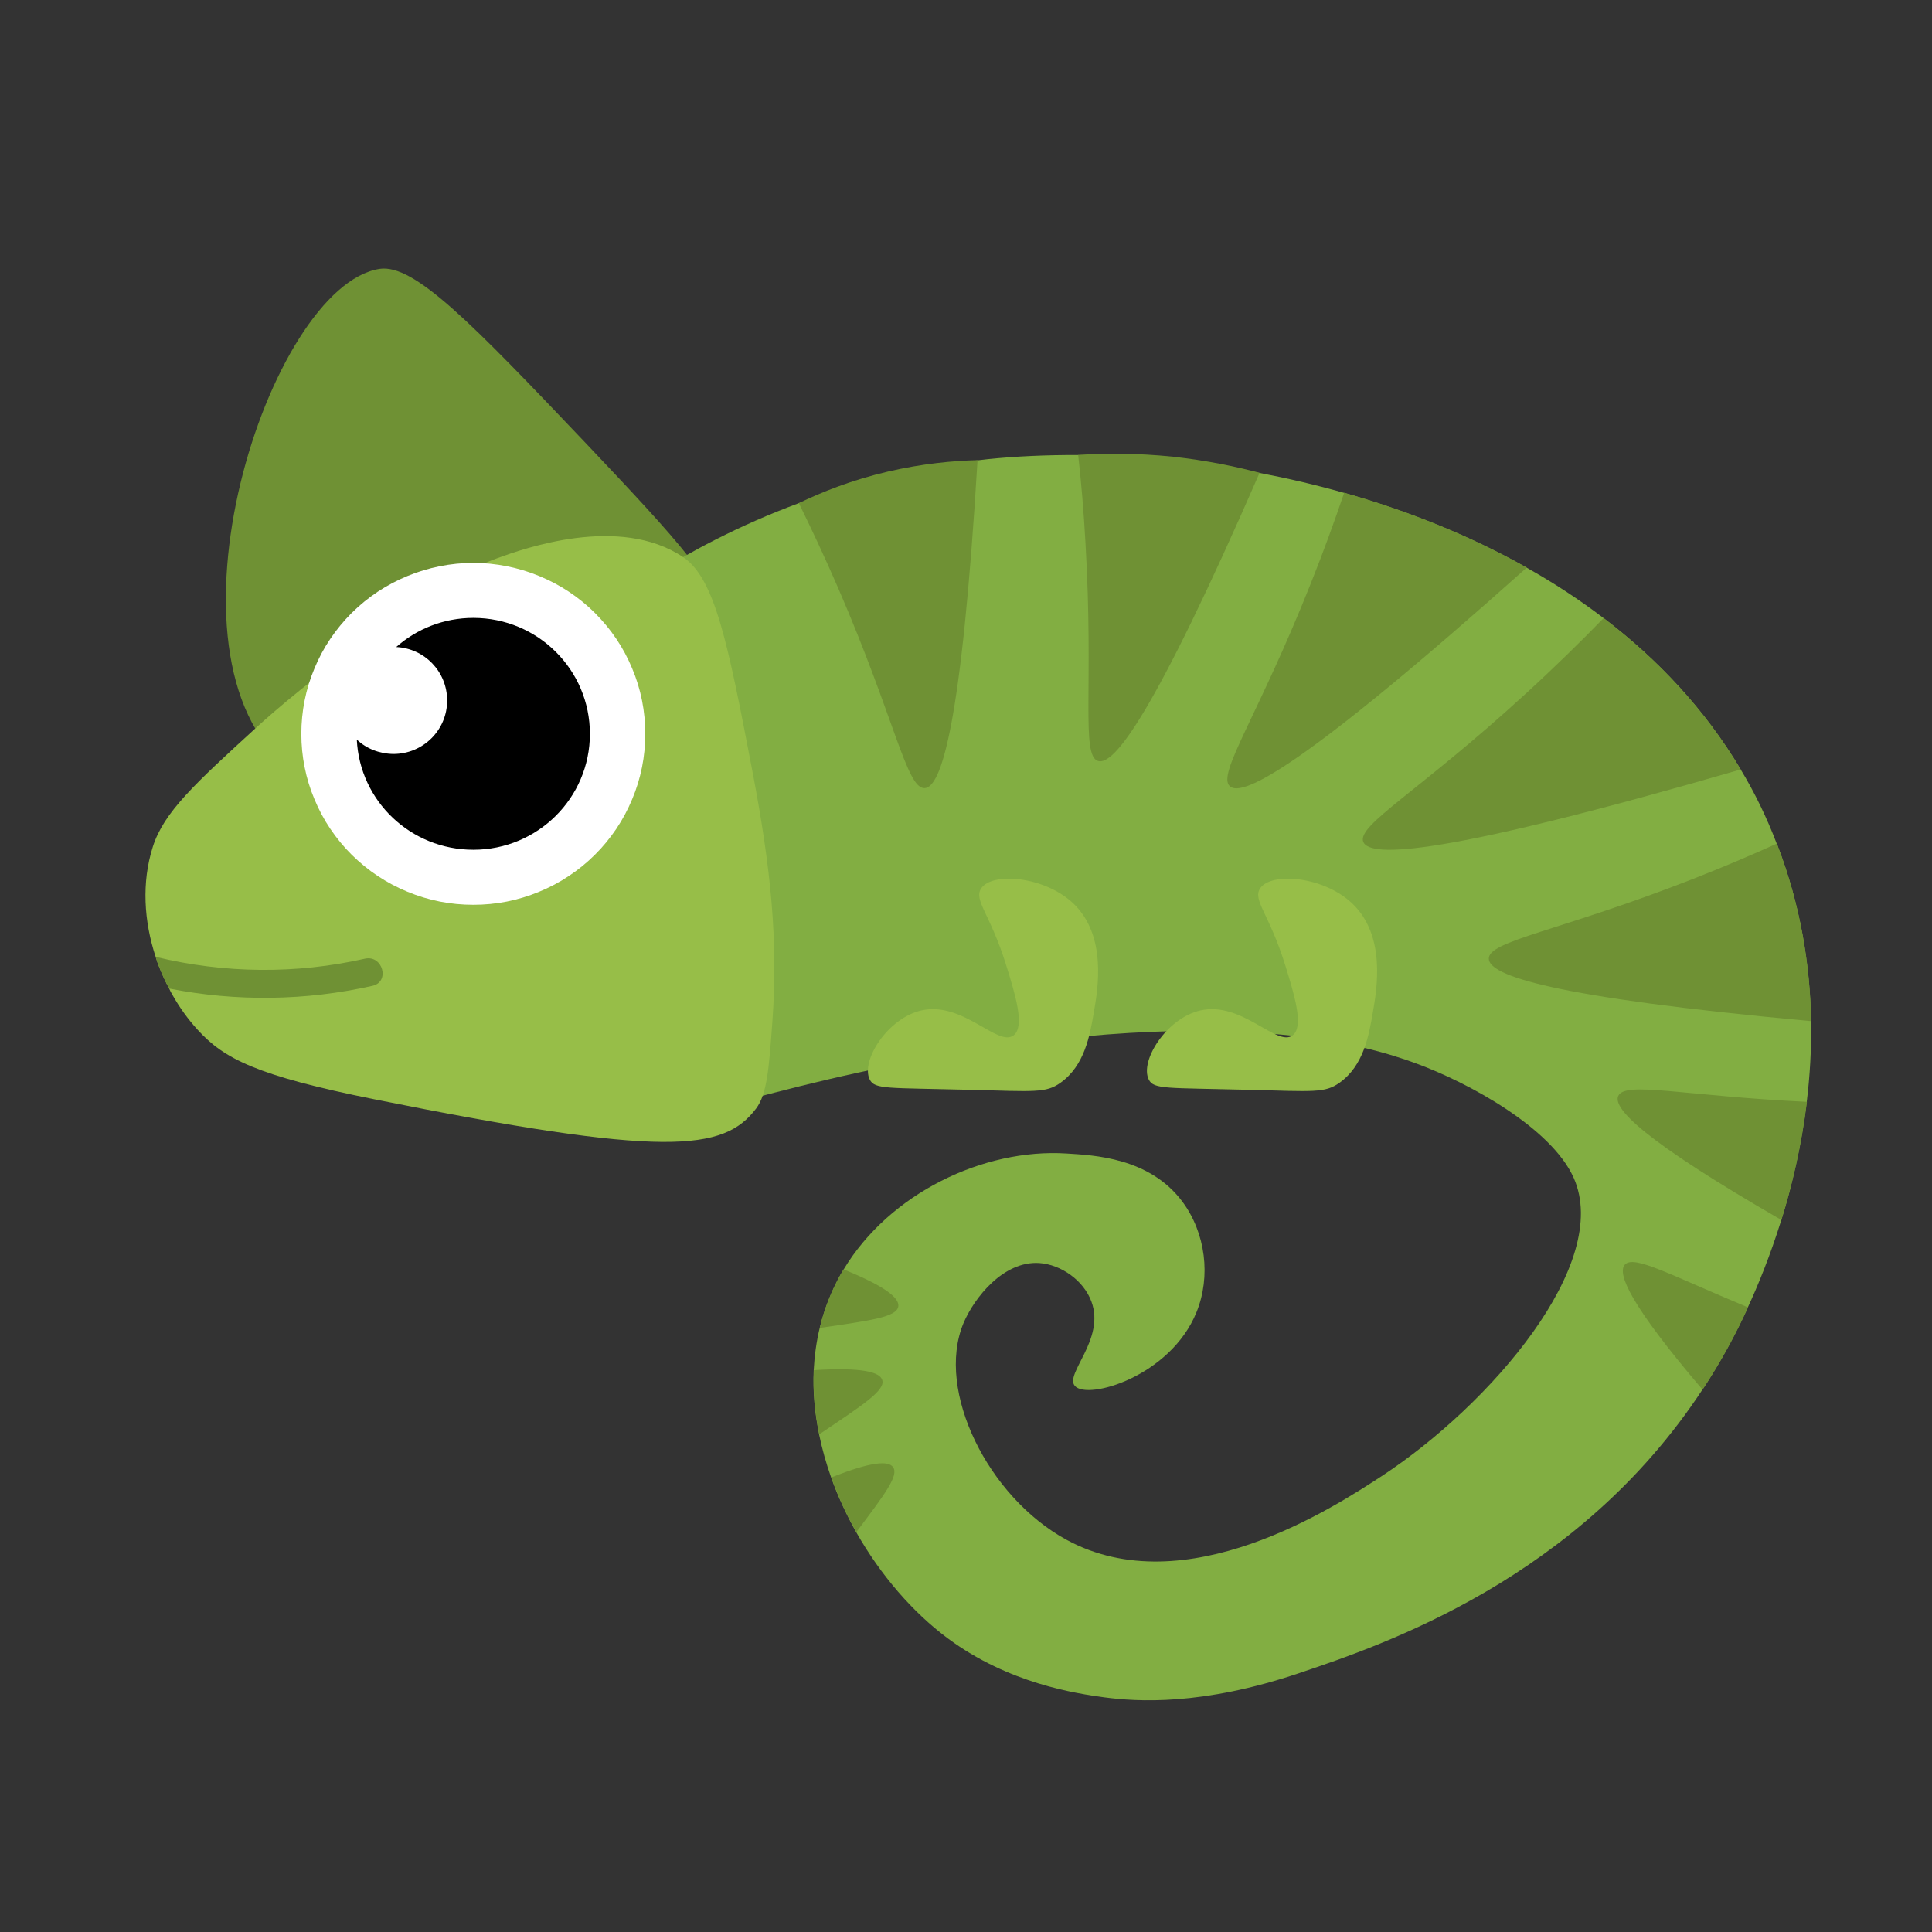 <svg xmlns="http://www.w3.org/2000/svg" xmlns:xlink="http://www.w3.org/1999/xlink" width="96" zoomAndPan="magnify" viewBox="0 0 72 72" height="96" preserveAspectRatio="xMidYMid meet" version="1.0"><rect x="0" y="0" width="72" height="72" fill="#333333" stroke="none"/><defs><clipPath id="990ba98d95"><path d="M 15 16 L 67.5 16 L 67.5 63.684 L 15 63.684 Z M 15 16 " clip-rule="nonzero"/></clipPath><clipPath id="2750b9b68f"><path d="M 5.426 19 L 29 19 L 29 43 L 5.426 43 Z M 5.426 19 " clip-rule="nonzero"/></clipPath><clipPath id="2170e8ce1b"><path d="M 55 31 L 67.5 31 L 67.5 39 L 55 39 Z M 55 31 " clip-rule="nonzero"/></clipPath><clipPath id="39640d05be"><path d="M 60 40 L 67.5 40 L 67.5 46 L 60 46 Z M 60 40 " clip-rule="nonzero"/></clipPath><clipPath id="1295c22f7c"><path d="M 5.426 35 L 15 35 L 15 38 L 5.426 38 Z M 5.426 35 " clip-rule="nonzero"/></clipPath></defs><path fill="#6f9134" d="M 14.145 10.02 C 10.02 10.668 5.578 24.461 10.766 28.625 C 15.367 32.316 26.414 27.535 26.852 23.273 C 26.984 21.984 25.262 20.141 21.816 16.5 C 17.582 12.047 15.438 9.824 14.145 10.02 Z M 14.145 10.02 " fill-opacity="1" fill-rule="nonzero"/><g clip-path="url(#990ba98d95)"><path fill="#82ae42" d="M 21.418 41.309 C 23.531 42.297 24.984 41.711 28.91 40.707 L 28.914 40.707 C 30.09 40.402 31.488 40.062 33.195 39.719 C 45.598 37.191 51.07 39.016 52.727 39.613 C 54.734 40.34 57.816 42.035 58.645 43.891 C 60.078 47.086 55.547 52.348 51.496 55.008 C 49.73 56.16 44.176 59.801 39.738 57.379 C 36.828 55.789 34.863 51.84 35.902 49.32 C 36.305 48.359 37.398 46.984 38.73 47.07 C 39.543 47.125 40.387 47.719 40.676 48.512 C 41.195 49.922 39.66 51.207 40.059 51.652 C 40.539 52.188 43.621 51.293 44.59 48.902 C 45.133 47.57 44.93 45.949 44.066 44.785 C 42.84 43.133 40.746 43.051 39.75 42.988 C 36.656 42.789 33.145 44.473 31.438 47.312 C 31.406 47.371 31.367 47.426 31.336 47.48 C 30.973 48.129 30.711 48.805 30.547 49.492 C 30.422 50.012 30.352 50.539 30.324 51.066 C 30.289 51.863 30.363 52.664 30.527 53.457 L 30.527 53.465 C 30.637 54 30.789 54.539 30.977 55.07 L 30.977 55.074 C 31.23 55.773 31.543 56.453 31.91 57.102 C 32.816 58.703 34.02 60.09 35.324 61.059 C 37.598 62.746 40.117 63.113 41.148 63.254 C 42.359 63.414 44.781 63.582 48.441 62.344 C 51.574 61.289 58.809 58.84 63.441 51.793 C 63.93 51.051 64.391 50.258 64.812 49.406 C 64.906 49.215 65.02 48.984 65.133 48.73 C 65.508 47.926 65.965 46.809 66.383 45.473 C 66.781 44.191 67.133 42.699 67.332 41.066 C 67.449 40.105 67.512 39.098 67.492 38.051 C 67.453 35.965 67.102 33.738 66.234 31.484 C 66.227 31.469 66.223 31.453 66.211 31.434 C 65.84 30.461 65.391 29.535 64.871 28.676 C 63.539 26.438 61.781 24.57 59.762 23.035 C 58.855 22.344 57.895 21.715 56.895 21.156 C 54.758 19.953 52.441 19.031 50.09 18.367 C 49.043 18.07 47.984 17.824 46.938 17.625 L 46.91 17.621 C 44.605 17.18 42.328 16.973 40.207 16.961 L 40.176 16.957 C 38.992 16.953 37.855 17.004 36.797 17.113 C 36.676 17.125 36.551 17.141 36.43 17.156 L 36.426 17.156 C 33.91 17.441 31.672 18.043 29.762 18.754 C 27.516 19.586 25.723 20.566 24.465 21.352 L 24.457 21.352 C 23.781 21.77 23.266 22.125 22.906 22.375 C 22.664 22.543 22.422 22.711 22.184 22.879 C 21.344 23.473 20.531 24.062 19.781 24.691 C 19.434 24.984 19.105 25.281 18.793 25.59 C 17.48 26.883 16.492 28.379 16.113 30.328 C 16.055 30.645 16.008 30.961 15.988 31.281 C 15.988 31.289 15.988 31.289 15.988 31.289 C 15.645 35.352 18.02 39.719 21.418 41.309 Z M 21.418 41.309 " fill-opacity="1" fill-rule="nonzero"/></g><path fill="#97be48" d="M 36.562 33.113 C 36.281 33.551 36.902 34.059 37.492 35.953 C 37.828 37.035 38.207 38.25 37.777 38.582 C 37.191 39.039 35.887 37.301 34.336 37.656 C 33.062 37.949 32.066 39.551 32.414 40.234 C 32.598 40.602 33.09 40.535 36.125 40.613 C 38.562 40.676 38.977 40.738 39.52 40.352 C 40.418 39.715 40.617 38.594 40.766 37.715 C 40.918 36.84 41.254 34.875 40.004 33.672 C 38.906 32.633 36.949 32.5 36.562 33.113 Z M 36.562 33.113 " fill-opacity="1" fill-rule="nonzero"/><g clip-path="url(#2750b9b68f)"><path fill="#97be48" d="M 5.801 35.66 C 5.84 35.797 5.887 35.926 5.941 36.059 C 6.047 36.324 6.168 36.59 6.305 36.84 C 6.336 36.914 6.371 36.984 6.414 37.055 C 6.688 37.543 7.008 37.988 7.371 38.383 C 8.348 39.453 9.555 40.086 13.961 40.969 C 24.781 43.141 26.969 42.914 28.18 41.309 C 28.582 40.77 28.656 39.859 28.785 38.059 C 29 35.07 28.738 32.387 28.035 28.715 C 27.125 23.961 26.648 21.559 25.453 20.758 C 23.074 19.168 19.516 20.445 18.535 20.801 C 17.312 21.238 16.172 22.051 13.887 23.672 C 11.723 25.211 10.281 26.449 9.582 27.086 C 7.262 29.207 6.105 30.266 5.695 31.559 C 5.273 32.883 5.363 34.336 5.801 35.66 Z M 5.801 35.66 " fill-opacity="1" fill-rule="nonzero"/></g><path fill="#ffffff" d="M 11.23 27.348 C 11.23 27.766 11.27 28.18 11.352 28.59 C 11.434 29 11.555 29.398 11.719 29.785 C 11.879 30.172 12.074 30.539 12.309 30.887 C 12.543 31.234 12.809 31.559 13.105 31.852 C 13.406 32.148 13.727 32.414 14.078 32.645 C 14.43 32.879 14.797 33.074 15.188 33.234 C 15.574 33.395 15.977 33.516 16.387 33.598 C 16.801 33.68 17.219 33.719 17.641 33.719 C 18.059 33.719 18.477 33.68 18.891 33.598 C 19.301 33.516 19.703 33.395 20.09 33.234 C 20.48 33.074 20.852 32.879 21.199 32.645 C 21.551 32.414 21.875 32.148 22.172 31.852 C 22.469 31.559 22.734 31.234 22.969 30.887 C 23.203 30.539 23.398 30.172 23.559 29.785 C 23.723 29.398 23.844 29 23.926 28.59 C 24.008 28.18 24.047 27.766 24.047 27.348 C 24.047 26.93 24.008 26.516 23.926 26.105 C 23.844 25.695 23.723 25.297 23.559 24.91 C 23.398 24.523 23.203 24.156 22.969 23.809 C 22.734 23.461 22.469 23.141 22.172 22.844 C 21.875 22.547 21.551 22.285 21.199 22.051 C 20.852 21.82 20.48 21.625 20.09 21.465 C 19.703 21.305 19.301 21.184 18.891 21.102 C 18.477 21.02 18.059 20.977 17.641 20.977 C 17.219 20.977 16.801 21.02 16.387 21.102 C 15.977 21.184 15.574 21.305 15.188 21.465 C 14.797 21.625 14.43 21.82 14.078 22.051 C 13.727 22.285 13.406 22.547 13.105 22.844 C 12.809 23.141 12.543 23.461 12.309 23.809 C 12.074 24.156 11.879 24.523 11.719 24.91 C 11.555 25.297 11.434 25.695 11.352 26.105 C 11.27 26.516 11.23 26.93 11.23 27.348 Z M 11.23 27.348 " fill-opacity="1" fill-rule="nonzero"/><path fill="#000000" d="M 13.297 27.562 C 13.406 29.855 15.309 31.668 17.641 31.668 C 20.039 31.668 21.984 29.738 21.984 27.348 C 21.984 24.957 20.039 23.027 17.641 23.027 C 16.539 23.027 15.527 23.438 14.766 24.113 C 15.828 24.164 16.664 25.035 16.664 26.105 C 16.664 27.207 15.77 28.098 14.66 28.098 C 14.129 28.09 13.648 27.895 13.297 27.562 Z M 13.297 27.562 " fill-opacity="1" fill-rule="nonzero"/><path fill="#6f9134" d="M 36.43 17.148 C 35.836 27.098 35.07 29.348 34.457 29.371 C 33.789 29.402 33.355 26.809 31.234 21.91 C 30.73 20.75 30.234 19.691 29.77 18.75 C 30.625 18.336 31.746 17.887 33.109 17.57 C 34.379 17.277 35.516 17.172 36.43 17.148 Z M 36.43 17.148 " fill-opacity="1" fill-rule="nonzero"/><path fill="#6f9134" d="M 46.941 17.621 C 42.984 26.695 41.508 28.547 40.918 28.359 C 40.277 28.152 40.766 25.574 40.453 20.246 C 40.387 19.055 40.293 17.949 40.18 16.953 C 41.188 16.887 42.375 16.883 43.711 17.02 C 44.945 17.156 46.027 17.379 46.941 17.621 Z M 46.941 17.621 " fill-opacity="1" fill-rule="nonzero"/><path fill="#6f9134" d="M 45.832 29.301 C 46.305 29.73 48.609 28.559 56.898 21.152 C 54.762 19.949 52.445 19.027 50.094 18.363 C 49.742 19.395 49.336 20.527 48.848 21.746 C 46.875 26.711 45.34 28.852 45.832 29.301 Z M 45.832 29.301 " fill-opacity="1" fill-rule="nonzero"/><path fill="#6f9134" d="M 50.805 31.375 C 51.055 31.977 53.715 31.91 64.871 28.676 C 63.539 26.438 61.781 24.57 59.762 23.035 C 58.918 23.902 57.941 24.863 56.824 25.883 C 52.879 29.5 50.559 30.754 50.805 31.375 Z M 50.805 31.375 " fill-opacity="1" fill-rule="nonzero"/><g clip-path="url(#2170e8ce1b)"><path fill="#6f9134" d="M 55.484 35.727 C 55.492 36.34 57.699 37.156 67.496 38.055 C 67.461 35.969 67.105 33.746 66.238 31.492 C 66.234 31.477 66.23 31.461 66.219 31.438 C 65.277 31.863 64.23 32.312 63.086 32.758 C 58.094 34.711 55.473 35.059 55.484 35.727 Z M 55.484 35.727 " fill-opacity="1" fill-rule="nonzero"/></g><g clip-path="url(#39640d05be)"><path fill="#6f9134" d="M 66.387 45.465 C 66.785 44.184 67.141 42.695 67.34 41.062 C 62.746 40.844 60.547 40.277 60.305 40.848 C 60.113 41.312 61.223 42.484 66.387 45.465 Z M 66.387 45.465 " fill-opacity="1" fill-rule="nonzero"/></g><path fill="#6f9134" d="M 63.449 51.789 C 63.941 51.047 64.402 50.25 64.824 49.398 C 64.918 49.211 65.027 48.98 65.145 48.723 C 62.254 47.523 60.887 46.746 60.551 47.133 C 60.266 47.465 60.734 48.605 63.449 51.789 Z M 63.449 51.789 " fill-opacity="1" fill-rule="nonzero"/><path fill="#6f9134" d="M 30.551 49.488 C 32.445 49.211 33.414 49.086 33.477 48.688 C 33.523 48.395 33.055 47.961 31.441 47.309 C 31.41 47.363 31.371 47.422 31.34 47.473 C 30.977 48.121 30.715 48.797 30.551 49.488 Z M 30.551 49.488 " fill-opacity="1" fill-rule="nonzero"/><path fill="#6f9134" d="M 30.332 51.062 C 30.293 51.855 30.367 52.656 30.531 53.453 C 32.156 52.359 33 51.816 32.879 51.43 C 32.789 51.137 32.156 50.949 30.332 51.062 Z M 30.332 51.062 " fill-opacity="1" fill-rule="nonzero"/><path fill="#6f9134" d="M 30.984 55.059 C 31.234 55.766 31.547 56.445 31.914 57.094 C 32.969 55.695 33.508 54.984 33.281 54.676 C 33.113 54.438 32.504 54.453 30.984 55.059 Z M 30.984 55.059 " fill-opacity="1" fill-rule="nonzero"/><path fill="#97be48" d="M 46.957 33.113 C 46.68 33.551 47.301 34.059 47.891 35.953 C 48.227 37.035 48.605 38.25 48.176 38.582 C 47.59 39.039 46.285 37.301 44.734 37.656 C 43.461 37.949 42.465 39.551 42.812 40.234 C 42.996 40.602 43.484 40.535 46.523 40.613 C 48.957 40.676 49.375 40.738 49.918 40.352 C 50.816 39.715 51.016 38.594 51.164 37.715 C 51.316 36.84 51.652 34.875 50.398 33.672 C 49.301 32.633 47.344 32.5 46.957 33.113 Z M 46.957 33.113 " fill-opacity="1" fill-rule="nonzero"/><g clip-path="url(#1295c22f7c)"><path fill="#6f9134" d="M 5.801 35.66 C 5.84 35.797 5.887 35.926 5.941 36.059 C 6.047 36.324 6.168 36.59 6.305 36.84 C 8.805 37.332 11.387 37.301 13.883 36.738 C 14.543 36.59 14.262 35.582 13.602 35.727 C 11.031 36.309 8.363 36.281 5.801 35.66 Z M 5.801 35.66 " fill-opacity="1" fill-rule="nonzero"/></g></svg>